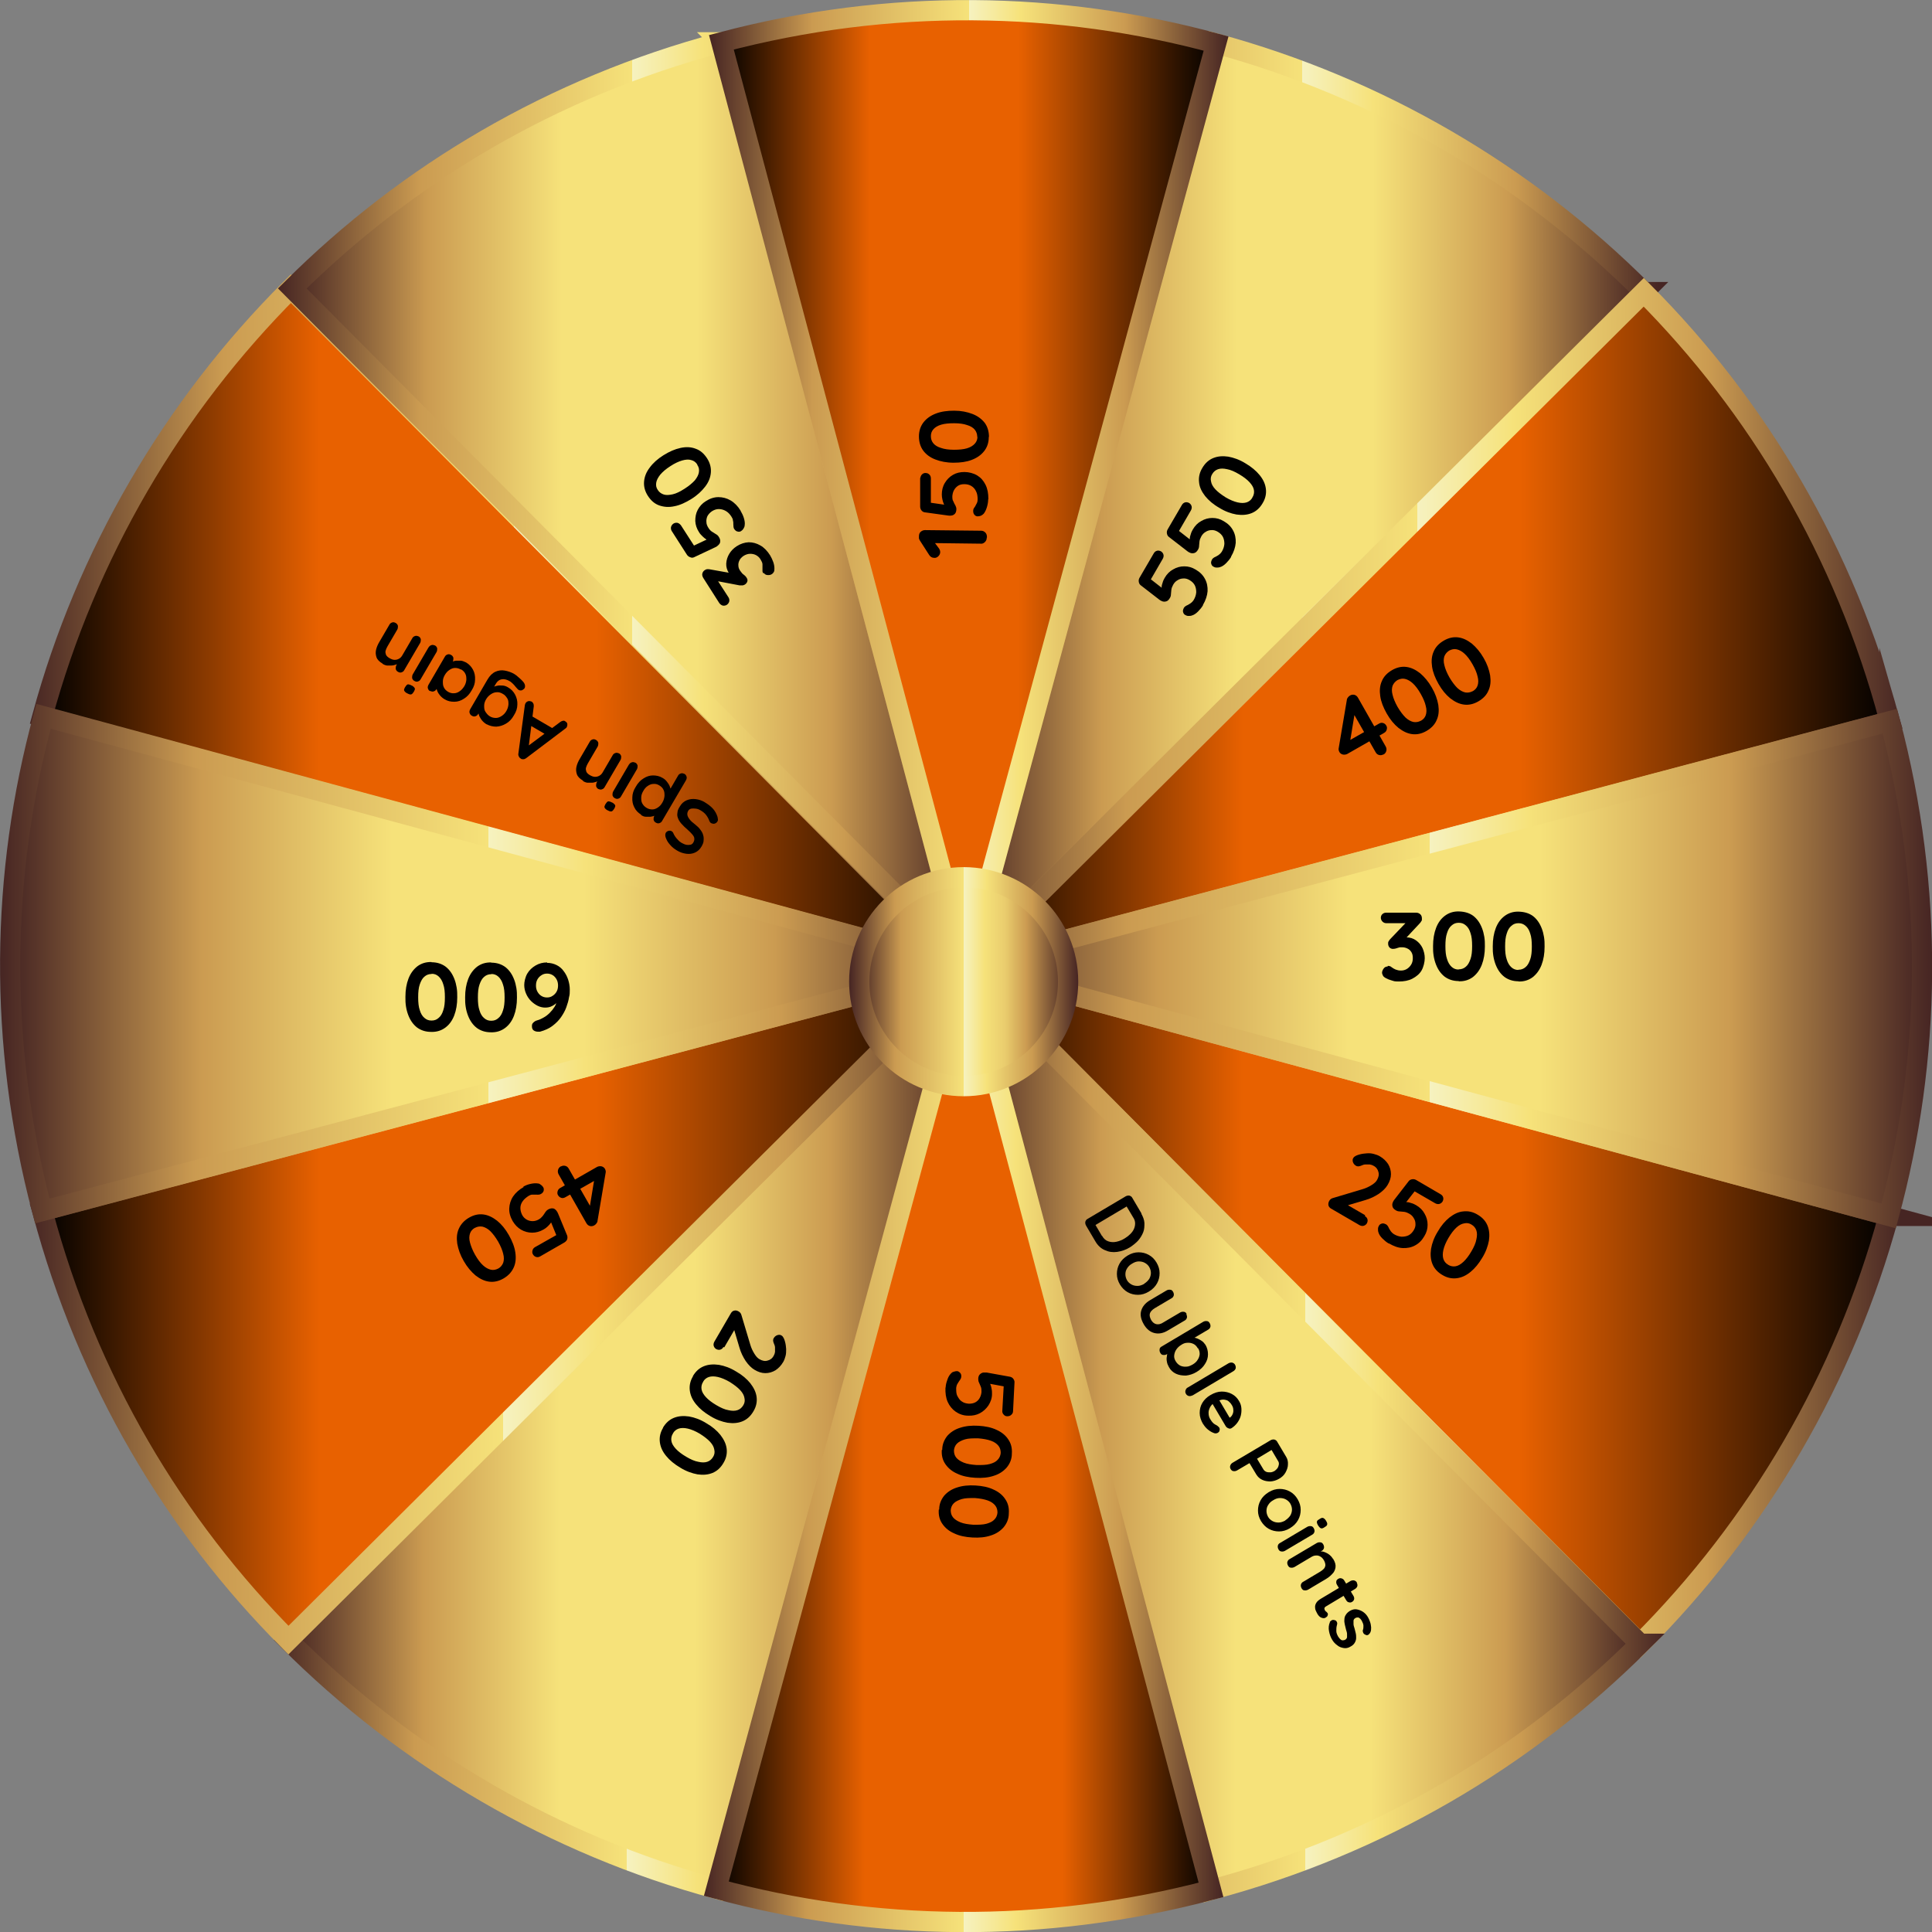 <?xml version="1.0" encoding="UTF-8"?>
<svg id="Layer_1" data-name="Layer 1" xmlns="http://www.w3.org/2000/svg" xmlns:xlink="http://www.w3.org/1999/xlink" version="1.1" viewBox="0 0 954.5 954.5">
  <rect x="0" y="0" width="954.5" height="954.5" fill="#808080" stroke="none"/>
  <defs>
    <style>
      .cls-1 {
        fill: none;
      }

      .cls-1, .cls-2 {
        stroke-width: 0px;
      }

      .cls-3 {
        fill: url(#linear-gradient-15);
        stroke: url(#linear-gradient-16);
      }

      .cls-3, .cls-4, .cls-5, .cls-6, .cls-7, .cls-8, .cls-9, .cls-10, .cls-11, .cls-12, .cls-13, .cls-14, .cls-15 {
        stroke-miterlimit: 10;
        stroke-width: 10px;
      }

      .cls-4 {
        fill: url(#linear-gradient-17);
        stroke: url(#linear-gradient-18);
      }

      .cls-5 {
        fill: url(#linear-gradient-11);
        stroke: url(#linear-gradient-12);
      }

      .cls-6 {
        fill: url(#linear-gradient-13);
        stroke: url(#linear-gradient-14);
      }

      .cls-7 {
        fill: url(#linear-gradient-25);
        stroke: url(#linear-gradient-26);
      }

      .cls-8 {
        fill: url(#linear-gradient-9);
        stroke: url(#linear-gradient-10);
      }

      .cls-2 {
        fill: #000;
      }

      .cls-9 {
        fill: url(#linear-gradient);
        stroke: url(#linear-gradient-2);
      }

      .cls-10 {
        fill: url(#linear-gradient-19);
        stroke: url(#linear-gradient-20);
      }

      .cls-10, .cls-11, .cls-12 {
        fill-rule: evenodd;
      }

      .cls-11 {
        fill: url(#linear-gradient-23);
        stroke: url(#linear-gradient-24);
      }

      .cls-12 {
        fill: url(#linear-gradient-21);
        stroke: url(#linear-gradient-22);
      }

      .cls-13 {
        fill: url(#linear-gradient-7);
        stroke: url(#linear-gradient-8);
      }

      .cls-14 {
        fill: url(#linear-gradient-3);
        stroke: url(#linear-gradient-4);
      }

      .cls-15 {
        fill: url(#linear-gradient-5);
        stroke: url(#linear-gradient-6);
      }

      .cls-16 {
        display: none;
      }
    </style>
    <linearGradient id="linear-gradient" x1="20.9" y1="310" x2="476.7" y2="310" gradientUnits="userSpaceOnUse">
      <stop offset="0" stop-color="#000"/>
      <stop offset=".3" stop-color="#e86100"/>
      <stop offset=".6" stop-color="#e86100"/>
      <stop offset="1" stop-color="#000"/>
    </linearGradient>
    <linearGradient id="linear-gradient-2" x1="14.7" y1="311.3" x2="493.4" y2="311.3" gradientUnits="userSpaceOnUse">
      <stop offset="0" stop-color="#462523"/>
      <stop offset="0" stop-color="#fff"/>
      <stop offset="0" stop-color="#462523"/>
      <stop offset=".2" stop-color="#cb9b51"/>
      <stop offset=".5" stop-color="#f6e27a"/>
      <stop offset=".5" stop-color="#f6f2c0"/>
      <stop offset=".6" stop-color="#f6e27a"/>
      <stop offset=".8" stop-color="#cb9b51"/>
      <stop offset="1" stop-color="#462523"/>
    </linearGradient>
    <linearGradient id="linear-gradient-3" x1="144.4" y1="249.1" x2="477.4" y2="249.1" gradientUnits="userSpaceOnUse">
      <stop offset="0" stop-color="#462523"/>
      <stop offset="0" stop-color="#fff"/>
      <stop offset="0" stop-color="#462523"/>
      <stop offset=".2" stop-color="#cb9b51"/>
      <stop offset=".4" stop-color="#f6e27a"/>
      <stop offset=".6" stop-color="#f6e27a"/>
      <stop offset=".8" stop-color="#cb9b51"/>
      <stop offset="1" stop-color="#462523"/>
    </linearGradient>
    <linearGradient id="linear-gradient-4" x1="137.3" y1="255" x2="487" y2="255" gradientUnits="userSpaceOnUse">
      <stop offset="0" stop-color="#462523"/>
      <stop offset="0" stop-color="#fff"/>
      <stop offset="0" stop-color="#462523"/>
      <stop offset=".2" stop-color="#cb9b51"/>
      <stop offset=".5" stop-color="#f6e27a"/>
      <stop offset=".5" stop-color="#f6f2c0"/>
      <stop offset=".6" stop-color="#f6e27a"/>
      <stop offset=".8" stop-color="#cb9b51"/>
      <stop offset="1" stop-color="#462523"/>
    </linearGradient>
    <linearGradient id="linear-gradient-5" x1="477.3" y1="249.4" x2="812.1" y2="249.4" gradientUnits="userSpaceOnUse">
      <stop offset="0" stop-color="#462523"/>
      <stop offset="0" stop-color="#fff"/>
      <stop offset="0" stop-color="#462523"/>
      <stop offset=".2" stop-color="#cb9b51"/>
      <stop offset=".4" stop-color="#f6e27a"/>
      <stop offset=".6" stop-color="#f6e27a"/>
      <stop offset=".8" stop-color="#cb9b51"/>
      <stop offset="1" stop-color="#462523"/>
    </linearGradient>
    <linearGradient id="linear-gradient-6" x1="467.6" y1="254.7" x2="819.1" y2="254.7" gradientUnits="userSpaceOnUse">
      <stop offset="0" stop-color="#462523"/>
      <stop offset="0" stop-color="#fff"/>
      <stop offset="0" stop-color="#462523"/>
      <stop offset=".2" stop-color="#cb9b51"/>
      <stop offset=".5" stop-color="#f6e27a"/>
      <stop offset=".5" stop-color="#f6f2c0"/>
      <stop offset=".6" stop-color="#f6e27a"/>
      <stop offset=".8" stop-color="#cb9b51"/>
      <stop offset="1" stop-color="#462523"/>
    </linearGradient>
    <linearGradient id="linear-gradient-7" x1="477.3" y1="310.9" x2="933.7" y2="310.9" gradientUnits="userSpaceOnUse">
      <stop offset="0" stop-color="#000"/>
      <stop offset=".3" stop-color="#e86100"/>
      <stop offset=".6" stop-color="#e86100"/>
      <stop offset="1" stop-color="#000"/>
    </linearGradient>
    <linearGradient id="linear-gradient-8" x1="460.5" y1="312.1" x2="939.9" y2="312.1" gradientUnits="userSpaceOnUse">
      <stop offset="0" stop-color="#462523"/>
      <stop offset="0" stop-color="#fff"/>
      <stop offset="0" stop-color="#462523"/>
      <stop offset=".2" stop-color="#cb9b51"/>
      <stop offset=".5" stop-color="#f6e27a"/>
      <stop offset=".5" stop-color="#f6f2c0"/>
      <stop offset=".6" stop-color="#f6e27a"/>
      <stop offset=".8" stop-color="#cb9b51"/>
      <stop offset="1" stop-color="#462523"/>
    </linearGradient>
    <linearGradient id="linear-gradient-9" x1="477.3" y1="644.7" x2="933.1" y2="644.7" gradientUnits="userSpaceOnUse">
      <stop offset="0" stop-color="#000"/>
      <stop offset=".3" stop-color="#e86100"/>
      <stop offset=".6" stop-color="#e86100"/>
      <stop offset="1" stop-color="#000"/>
    </linearGradient>
    <linearGradient id="linear-gradient-10" x1="460.6" y1="643.4" x2="939.2" y2="643.4" gradientUnits="userSpaceOnUse">
      <stop offset="0" stop-color="#462523"/>
      <stop offset="0" stop-color="#fff"/>
      <stop offset="0" stop-color="#462523"/>
      <stop offset=".2" stop-color="#cb9b51"/>
      <stop offset=".5" stop-color="#f6e27a"/>
      <stop offset=".5" stop-color="#f6f2c0"/>
      <stop offset=".6" stop-color="#f6e27a"/>
      <stop offset=".8" stop-color="#cb9b51"/>
      <stop offset="1" stop-color="#462523"/>
    </linearGradient>
    <linearGradient id="linear-gradient-11" x1="477.2" y1="705.5" x2="810.3" y2="705.5" gradientUnits="userSpaceOnUse">
      <stop offset="0" stop-color="#462523"/>
      <stop offset="0" stop-color="#fff"/>
      <stop offset="0" stop-color="#462523"/>
      <stop offset=".2" stop-color="#cb9b51"/>
      <stop offset=".4" stop-color="#f6e27a"/>
      <stop offset=".6" stop-color="#f6e27a"/>
      <stop offset=".8" stop-color="#cb9b51"/>
      <stop offset="1" stop-color="#462523"/>
    </linearGradient>
    <linearGradient id="linear-gradient-12" x1="467.6" y1="700.2" x2="822.4" y2="700.2" gradientUnits="userSpaceOnUse">
      <stop offset="0" stop-color="#462523"/>
      <stop offset="0" stop-color="#fff"/>
      <stop offset="0" stop-color="#462523"/>
      <stop offset=".2" stop-color="#cb9b51"/>
      <stop offset=".5" stop-color="#f6e27a"/>
      <stop offset=".5" stop-color="#f6f2c0"/>
      <stop offset=".6" stop-color="#f6e27a"/>
      <stop offset=".8" stop-color="#cb9b51"/>
      <stop offset="1" stop-color="#462523"/>
    </linearGradient>
    <linearGradient id="linear-gradient-13" x1="142.4" y1="705.2" x2="477.3" y2="705.2" gradientUnits="userSpaceOnUse">
      <stop offset="0" stop-color="#462523"/>
      <stop offset="0" stop-color="#fff"/>
      <stop offset="0" stop-color="#462523"/>
      <stop offset=".2" stop-color="#cb9b51"/>
      <stop offset=".4" stop-color="#f6e27a"/>
      <stop offset=".6" stop-color="#f6e27a"/>
      <stop offset=".8" stop-color="#cb9b51"/>
      <stop offset="1" stop-color="#462523"/>
    </linearGradient>
    <linearGradient id="linear-gradient-14" x1="135.3" y1="705.7" x2="483.8" y2="705.7" gradientUnits="userSpaceOnUse">
      <stop offset="0" stop-color="#462523"/>
      <stop offset="0" stop-color="#fff"/>
      <stop offset="0" stop-color="#462523"/>
      <stop offset=".2" stop-color="#cb9b51"/>
      <stop offset=".5" stop-color="#f6e27a"/>
      <stop offset=".5" stop-color="#f6f2c0"/>
      <stop offset=".6" stop-color="#f6e27a"/>
      <stop offset=".8" stop-color="#cb9b51"/>
      <stop offset="1" stop-color="#462523"/>
    </linearGradient>
    <linearGradient id="linear-gradient-15" x1="20.9" y1="643.7" x2="477.3" y2="643.7" gradientUnits="userSpaceOnUse">
      <stop offset="0" stop-color="#000"/>
      <stop offset=".3" stop-color="#e86100"/>
      <stop offset=".6" stop-color="#e86100"/>
      <stop offset="1" stop-color="#000"/>
    </linearGradient>
    <linearGradient id="linear-gradient-16" x1="14.7" y1="644" x2="482.3" y2="644" gradientUnits="userSpaceOnUse">
      <stop offset="0" stop-color="#462523"/>
      <stop offset="0" stop-color="#fff"/>
      <stop offset="0" stop-color="#462523"/>
      <stop offset=".2" stop-color="#cb9b51"/>
      <stop offset=".5" stop-color="#f6e27a"/>
      <stop offset=".5" stop-color="#f6f2c0"/>
      <stop offset=".6" stop-color="#f6e27a"/>
      <stop offset=".8" stop-color="#cb9b51"/>
      <stop offset="1" stop-color="#462523"/>
    </linearGradient>
    <linearGradient id="linear-gradient-17" x1="5" y1="476.1" x2="477.3" y2="476.1" gradientUnits="userSpaceOnUse">
      <stop offset="0" stop-color="#462523"/>
      <stop offset="0" stop-color="#fff"/>
      <stop offset="0" stop-color="#462523"/>
      <stop offset=".2" stop-color="#cb9b51"/>
      <stop offset=".4" stop-color="#f6e27a"/>
      <stop offset=".6" stop-color="#f6e27a"/>
      <stop offset=".8" stop-color="#cb9b51"/>
      <stop offset="1" stop-color="#462523"/>
    </linearGradient>
    <linearGradient id="linear-gradient-18" x1="0" y1="476.1" x2="482.3" y2="476.1" gradientUnits="userSpaceOnUse">
      <stop offset="0" stop-color="#462523"/>
      <stop offset="0" stop-color="#fff"/>
      <stop offset="0" stop-color="#462523"/>
      <stop offset=".2" stop-color="#cb9b51"/>
      <stop offset=".5" stop-color="#f6e27a"/>
      <stop offset=".5" stop-color="#f6f2c0"/>
      <stop offset=".6" stop-color="#f6e27a"/>
      <stop offset=".8" stop-color="#cb9b51"/>
      <stop offset="1" stop-color="#462523"/>
    </linearGradient>
    <linearGradient id="linear-gradient-19" x1="356.4" y1="241.1" x2="600.8" y2="241.1" gradientUnits="userSpaceOnUse">
      <stop offset="0" stop-color="#000"/>
      <stop offset=".3" stop-color="#e86100"/>
      <stop offset=".6" stop-color="#e86100"/>
      <stop offset="1" stop-color="#000"/>
    </linearGradient>
    <linearGradient id="linear-gradient-20" x1="350.3" y1="248.3" x2="606.9" y2="248.3" gradientUnits="userSpaceOnUse">
      <stop offset="0" stop-color="#462523"/>
      <stop offset="0" stop-color="#fff"/>
      <stop offset="0" stop-color="#462523"/>
      <stop offset=".2" stop-color="#cb9b51"/>
      <stop offset=".5" stop-color="#f6e27a"/>
      <stop offset=".5" stop-color="#f6f2c0"/>
      <stop offset=".6" stop-color="#f6e27a"/>
      <stop offset=".8" stop-color="#cb9b51"/>
      <stop offset="1" stop-color="#462523"/>
    </linearGradient>
    <linearGradient id="linear-gradient-21" x1="353.9" y1="713.4" x2="598.3" y2="713.4" gradientUnits="userSpaceOnUse">
      <stop offset="0" stop-color="#000"/>
      <stop offset=".3" stop-color="#e86100"/>
      <stop offset=".7" stop-color="#e86100"/>
      <stop offset="1" stop-color="#000"/>
    </linearGradient>
    <linearGradient id="linear-gradient-22" x1="347.7" y1="713.4" x2="604.4" y2="713.4" gradientUnits="userSpaceOnUse">
      <stop offset="0" stop-color="#462523"/>
      <stop offset="0" stop-color="#fff"/>
      <stop offset="0" stop-color="#462523"/>
      <stop offset=".2" stop-color="#cb9b51"/>
      <stop offset=".5" stop-color="#f6e27a"/>
      <stop offset=".5" stop-color="#f6f2c0"/>
      <stop offset=".6" stop-color="#f6e27a"/>
      <stop offset=".8" stop-color="#cb9b51"/>
      <stop offset="1" stop-color="#462523"/>
    </linearGradient>
    <linearGradient id="linear-gradient-23" x1="477.3" y1="478.5" x2="949.5" y2="478.5" gradientUnits="userSpaceOnUse">
      <stop offset="0" stop-color="#462523"/>
      <stop offset="0" stop-color="#fff"/>
      <stop offset="0" stop-color="#462523"/>
      <stop offset=".2" stop-color="#cb9b51"/>
      <stop offset=".4" stop-color="#f6e27a"/>
      <stop offset=".6" stop-color="#f6e27a"/>
      <stop offset=".8" stop-color="#cb9b51"/>
      <stop offset="1" stop-color="#462523"/>
    </linearGradient>
    <linearGradient id="linear-gradient-24" x1="458" y1="478.5" x2="954.5" y2="478.5" gradientUnits="userSpaceOnUse">
      <stop offset="0" stop-color="#462523"/>
      <stop offset="0" stop-color="#fff"/>
      <stop offset="0" stop-color="#462523"/>
      <stop offset=".2" stop-color="#cb9b51"/>
      <stop offset=".5" stop-color="#f6e27a"/>
      <stop offset=".5" stop-color="#f6f2c0"/>
      <stop offset=".6" stop-color="#f6e27a"/>
      <stop offset=".8" stop-color="#cb9b51"/>
      <stop offset="1" stop-color="#462523"/>
    </linearGradient>
    <linearGradient id="linear-gradient-25" x1="424.5" y1="485" x2="527.7" y2="485" gradientUnits="userSpaceOnUse">
      <stop offset="0" stop-color="#462523"/>
      <stop offset="0" stop-color="#fff"/>
      <stop offset="0" stop-color="#462523"/>
      <stop offset=".2" stop-color="#cb9b51"/>
      <stop offset=".5" stop-color="#f6e27a"/>
      <stop offset=".5" stop-color="#f6f2c0"/>
      <stop offset=".6" stop-color="#f6e27a"/>
      <stop offset=".7" stop-color="#e9cc6d"/>
      <stop offset=".8" stop-color="#cb9b51"/>
      <stop offset="1" stop-color="#462523"/>
    </linearGradient>
    <linearGradient id="linear-gradient-26" x1="419.5" y1="485" x2="532.7" y2="485" gradientUnits="userSpaceOnUse">
      <stop offset="0" stop-color="#462523"/>
      <stop offset="0" stop-color="#fff"/>
      <stop offset="0" stop-color="#462523"/>
      <stop offset=".2" stop-color="#cb9b51"/>
      <stop offset=".5" stop-color="#f6e27a"/>
      <stop offset=".5" stop-color="#f6f2c0"/>
      <stop offset=".6" stop-color="#f6e27a"/>
      <stop offset=".8" stop-color="#cb9b51"/>
      <stop offset="1" stop-color="#462523"/>
    </linearGradient>
  </defs>
  <path class="cls-9" d="M476.7,477.4h0L20.9,354c21.7-79.9,64.2-152.9,122.8-211.4l333,334.8Z"/>
  <path class="cls-14" d="M356.4,20.9l121,456.4L144.4,142.5c56.7-56.5,128.5-99.3,211.4-121.4l.7-.2h-.1Z"/>
  <path class="cls-15" d="M812.1,144.3l-334.8,333L600.7,21.5c79.9,21.7,152.9,64.1,211.4,122.8h0Z"/>
  <path class="cls-13" d="M933.5,355.7l.2.7-456.4,121h0l334.8-333c56.5,56.7,99.3,128.5,121.4,211.4h0Z"/>
  <path class="cls-8" d="M933.1,600.7c-21.7,79.9-64.2,152.9-122.8,211.4l-333-334.8,455.8,123.4h0Z"/>
  <path class="cls-5" d="M810.3,812.1c-56.7,56.5-128.5,99.3-211.4,121.4l-.7.2-121-456.4,333,334.8h0Z"/>
  <path class="cls-6" d="M477.3,477.3h0l-123.5,455.8c-79.9-21.7-152.9-64.2-211.4-122.8l334.8-333h.1Z"/>
  <path class="cls-3" d="M477.3,477.3l-334.8,333c-56.5-56.7-99.3-128.5-121.4-211.4l-.2-.7,456.4-121h0Z"/>
  <path class="cls-4" d="M477.3,477.3L20.9,598.3c-22-83.1-20.5-167,.6-244.4l455.8,123.5h0Z"/>
  <path class="cls-10" d="M600.8,21.5l-123.4,455.8L356.4,20.9c83.1-22,167-20.5,244.4.6Z"/>
  <path class="cls-12" d="M477.3,477.3l121,456.4c-83.1,22-167,20.5-244.4-.6l123.5-455.8h0Z"/>
  <path class="cls-11" d="M933.7,356.3c22,83.1,20.5,167-.6,244.4l-455.8-123.4h0l456.4-121h0Z"/>
  <line class="cls-1" x1="477.3" y1="477.3" x2="477.3" y2="477.3"/>
  <g class="cls-16">
    <path class="cls-2" d="M669.7,384.5l12.2-4.9-9.9-24.5-10.4,4.2-2.5-6.1c5.6-3.3,9.1-6,12.3-9.4l9.5-3.8,13.9,34.5,10.4-4.2,3.2,7.9-35.5,14.4-3.2-7.9v-.2Z"/>
    <path class="cls-2" d="M707.7,353.4c-5.8-14.4-.9-25,11.1-29.9,12-4.8,22.9-.6,28.8,13.7,5.8,14.4,1,25.4-11,30.2-12,4.8-23.1.3-28.9-14.1h0ZM735.3,342.2c-4.7-11.6-9.1-12.9-13.5-11.1-4.3,1.8-6.7,5.8-2,17.3,4.7,11.6,9.3,13.2,13.6,11.5,4.3-1.8,6.5-6.2,1.8-17.7h0Z"/>
    <path class="cls-2" d="M754,334.7c-5.8-14.4-.9-25,11.1-29.9,12-4.8,22.9-.6,28.8,13.7,5.8,14.4,1,25.4-11,30.2-12,4.8-23.1.3-28.9-14.1h0ZM781.7,323.5c-4.7-11.6-9.1-12.9-13.5-11.1-4.3,1.8-6.7,5.8-2,17.3s9.3,13.2,13.6,11.5c4.3-1.8,6.5-6.2,1.8-17.7h0Z"/>
  </g>
  <g class="cls-16">
    <path class="cls-2" d="M334.9,684.9c1.1,18.8,2,32.1,7.5,35.6,3.7,2.4,7.5.9,10.3-3.5,2.3-3.6,2.2-7.7,1.8-11.5l8.9-3.3c.9,7.6,0,13.6-4.6,20.9-6.3,10-15.5,13.8-23,9.1-6.5-4.1-8.4-16.5-9.7-28.9-1.4,2.8-3.4,6.4-4.9,8.8l-6.5,10.2-7.5-4.8,22.6-35.7,5.1,3.2h0Z"/>
    <path class="cls-2" d="M308.6,725.7l2.3,8.9c-4.1,1.7-8.1,4.2-10.8,8.5-3.3,5.2-3.3,9.9.7,12.4,3.9,2.4,8,.5,11-4.2,1.9-2.9,2.3-4.8,2.8-8.8l5.9-3.6,18.6,13.7-18.2,28.8-7.5-4.8,11.8-18.7-6.7-5.4c-.6,2.3-1.4,4.1-2.7,6.2-5.5,8.8-14,13.8-22.2,8.6-8.6-5.4-8-17.3-1.7-27.2,5.2-8.3,11.2-12.4,16.8-14.5h0Z"/>
    <path class="cls-2" d="M296,778.5c13.2,8.3,15.3,19.8,8.4,30.7-6.9,10.9-18.3,13.9-31.4,5.6-13.2-8.3-15.7-20-8.8-31,6.9-10.9,18.6-13.7,31.7-5.4h0ZM280,803.7c10.6,6.7,14.9,5.1,17.4,1.1s2-8.6-8.5-15.2c-10.6-6.7-15.3-5.3-17.8-1.4-2.5,4-1.7,8.8,8.9,15.5h0Z"/>
  </g>
  <circle class="cls-7" cx="476.1" cy="485" r="51.6"/>
  <g>
    <path class="cls-2" d="M487.5,265.6c0,.9-.3,1.6-.9,2.2-.6.6-1.3.9-2.1.8l-24.2-.3,1.1-.7,2.6,3.5c.3.5.5,1,.5,1.7s-.3,1.4-.9,2c-.6.6-1.3.9-2.1.8-1,0-1.9-.5-2.5-1.5l-4.5-7c-.2-.3-.4-.7-.5-1.1,0-.4,0-.8,0-1.1,0-.9.3-1.7.9-2.2.6-.5,1.3-.8,2.1-.8l27.7.3c.8,0,1.5.3,2.1.9s.8,1.4.8,2.3v.2Z"/>
    <path class="cls-2" d="M488.2,246.7c0,1.2-.2,2.4-.6,3.8-.4,1.3-.9,2.4-1.6,3.3-.4.4-.8.7-1.4,1-.6.2-1.1.3-1.6.3s-1.1-.2-1.5-.7c-.5-.5-.7-1.1-.7-2s.3-1.3.9-2.1c.3-.5.6-1.1.9-1.7s.4-1.2.4-1.9c0-1.5-.2-2.9-.8-4-.5-1.1-1.3-2-2.3-2.6s-2.1-.9-3.5-.9-2.3.3-3.1.8c-.9.6-1.5,1.3-2,2.2-.5.9-.7,1.9-.8,2.9,0,1,0,1.9.5,2.6.3.7.6,1.4,1,2,.3.6.5,1.2.5,1.8,0,1.1-.3,1.8-.7,2.3-.5.5-1,.8-1.7.9-.6.1-1.2.1-1.7,0l-11.6-1.6c-.7-.1-1.2-.5-1.6-1-.4-.5-.6-1.2-.6-1.9v-13.9c.2-.8.4-1.4.9-1.9s1.2-.8,1.9-.7c.7,0,1.3.3,1.8.8s.7,1.2.7,1.9v12.4c0,0-.6-.5-.6-.5l9.7,1.4-1.8.6c-.3-.2-.6-.6-.9-1.3-.3-.6-.5-1.4-.7-2.2-.2-.8-.3-1.7-.3-2.5,0-2.1.5-4.1,1.5-5.7,1-1.7,2.3-3,4-4s3.6-1.4,5.7-1.4,4.5.6,6.3,1.7,3.1,2.6,4.1,4.6,1.4,4.3,1.4,7v.2Z"/>
    <path class="cls-2" d="M488.5,215.9c0,2.8-.8,5.1-2.3,7s-3.5,3.3-6.1,4.3c-2.6,1-5.6,1.4-9,1.4s-6.4-.6-9-1.6-4.6-2.5-6-4.4-2.1-4.3-2.1-7,.8-5.1,2.3-7,3.5-3.3,6.1-4.3,5.6-1.4,9-1.4,6.4.6,9,1.6,4.6,2.5,6.1,4.4c1.4,1.9,2.1,4.3,2.1,7h0ZM482.8,215.8c0-1.3-.4-2.5-1.2-3.5s-2.1-1.8-3.8-2.3c-1.7-.6-3.8-.9-6.4-.9s-4.7.2-6.4.7-3,1.3-3.8,2.2c-.9,1-1.3,2.1-1.3,3.5s.4,2.5,1.2,3.5,2.1,1.8,3.8,2.3c1.7.6,3.8.9,6.4.9s4.7-.2,6.4-.7,3-1.3,3.9-2.3,1.3-2.1,1.3-3.4h-.1Z"/>
  </g>
  <g>
    <path class="cls-2" d="M377.1,283.2c-.2-.2-.3-.5-.4-.9,0-.3,0-.8,0-1.3s0-1.4,0-2.2c0-.8-.5-1.6-1-2.5-.5-.8-1.2-1.5-2.1-2-.9-.5-1.9-.7-3-.7s-2.2.4-3.2,1c-1,.7-1.7,1.4-2.1,2.3-.4.8-.6,1.7-.5,2.6,0,.9.4,1.8.9,2.5.4.6.8,1,1.1,1.4.4.3.7.6,1.1.9.4.3.7.7,1,1.2.4.6.5,1.2.3,1.8-.2.6-.6,1.1-1.2,1.5-.4.2-.8.4-1.2.4h-1.4l-12.1-2.3.2-1.7,6.4,9.9c.4.6.5,1.3.4,2-.2.7-.6,1.3-1.2,1.7-.6.4-1.3.5-2,.4-.7-.2-1.2-.6-1.7-1.2l-7.9-12.4c-.5-.8-.7-1.6-.5-2.3.2-.7.6-1.3,1.3-1.7.3-.2.8-.4,1.2-.4s.9,0,1.3.1l12.3,2.2-.7,2c-.3-.2-.7-.5-1.2-1-.4-.5-.8-.9-1-1.2-1-1.6-1.5-3.2-1.4-4.9s.6-3.3,1.5-4.8,2.1-2.7,3.6-3.7c2-1.3,4-1.9,6-2,2,0,3.9.5,5.8,1.6s3.4,2.7,4.8,4.9c.6,1,1.1,2.1,1.5,3.2s.6,2.2.6,3.1,0,1.4-.3,1.9-.6.8-.9,1c-.6.4-1.3.6-2.2.5-.8,0-1.5-.5-1.9-1.1v.2Z"/>
    <path class="cls-2" d="M365.9,252.4c.6,1,1.2,2.2,1.6,3.5.4,1.3.6,2.5.4,3.7,0,.5-.3,1.1-.6,1.6s-.7.9-1.2,1.2c-.5.3-1,.4-1.7.2-.7-.1-1.2-.6-1.7-1.3-.3-.5-.4-1.3-.4-2.3s0-1.2-.2-1.9c0-.6-.3-1.2-.7-1.8-.8-1.3-1.8-2.3-2.9-2.9-1.1-.6-2.2-.9-3.4-.9s-2.3.4-3.4,1.1c-1,.7-1.7,1.5-2.2,2.4-.4.9-.6,1.9-.5,2.9,0,1,.4,2,1,2.9.5.8,1.1,1.5,1.8,1.9s1.3.8,1.9,1.2c.6.3,1.1.8,1.4,1.3.6.9.8,1.7.7,2.4,0,.7-.4,1.2-.9,1.7s-.9.8-1.4,1l-10.6,5c-.6.3-1.3.3-1.9,0-.6-.2-1.2-.6-1.6-1.2l-7.5-11.7c-.4-.6-.5-1.3-.4-2,.2-.7.6-1.3,1.2-1.7.6-.4,1.3-.5,2-.4.7.2,1.2.6,1.7,1.2l6.7,10.4-.6-.2,8.9-4.2-1.2,1.5c-.4,0-.9-.2-1.4-.6-.6-.4-1.2-.9-1.8-1.5s-1.2-1.2-1.6-1.9c-1.2-1.8-1.8-3.7-1.9-5.6,0-2,.3-3.8,1.2-5.5s2.2-3.2,4-4.3c2-1.3,4.1-2,6.2-2s4.1.5,6,1.6,3.6,2.8,5,5.1h0Z"/>
    <path class="cls-2" d="M349.3,226.4c1.5,2.3,2.1,4.7,1.9,7.1-.2,2.4-1.1,4.7-2.8,6.9-1.7,2.2-3.9,4.3-6.8,6.1-2.9,1.8-5.7,3.1-8.4,3.6-2.7.6-5.2.4-7.5-.4s-4.1-2.4-5.6-4.7c-1.5-2.3-2.1-4.7-1.9-7.1.2-2.4,1.1-4.7,2.8-6.9,1.6-2.2,3.9-4.3,6.8-6.1,2.9-1.8,5.6-3,8.4-3.6,2.7-.6,5.2-.5,7.5.4,2.3.8,4.1,2.4,5.6,4.7ZM344.5,229.5c-.7-1.1-1.7-1.9-3-2.2-1.2-.4-2.7-.3-4.5.2-1.7.5-3.7,1.4-5.8,2.8-2.2,1.4-3.8,2.8-5,4.2-1.1,1.4-1.8,2.7-2,4s0,2.5.8,3.6c.7,1.1,1.7,1.8,2.9,2.2s2.7.3,4.5-.1,3.7-1.4,5.9-2.8,3.8-2.8,5-4.1c1.1-1.4,1.8-2.7,2-4s0-2.5-.8-3.6v-.2Z"/>
  </g>
  <g>
    <path class="cls-2" d="M348.4,396.5c1.5.9,2.8,1.9,3.8,3s1.8,2.5,2.3,4.1c0,.4.2.8.2,1.2s0,.7-.3,1.1c-.3.5-.7.8-1.3,1s-1.2,0-1.7-.2c-.4-.2-.7-.6-.9-1-.4-1.2-1-2.2-1.6-3s-1.5-1.6-2.7-2.3c-.8-.5-1.6-.8-2.5-.9-.8-.1-1.6-.1-2.2,0-.7.2-1.2.5-1.5,1.1-.4.7-.5,1.3-.4,2s.5,1.4,1.1,2.2c.6.8,1.5,1.6,2.7,2.5,1.1.9,2,1.7,2.6,2.6.7.9,1.2,1.8,1.4,2.7.3.9.3,1.8.2,2.8,0,.9-.5,1.9-1,2.8-.8,1.4-1.9,2.4-3.2,3s-2.8.8-4.3.6c-1.6-.2-3.1-.7-4.6-1.6-1.4-.8-2.6-1.8-3.6-3-1-1.1-1.6-2.3-2-3.4-.3-.9-.3-1.6,0-2.3.3-.5.7-.8,1.3-1s1.2-.1,1.7.2c.3.2.6.5.7.8.2.5.5,1.1.9,1.7s.9,1.2,1.5,1.8c.5.6,1.1,1,1.7,1.4.9.5,1.8.9,2.6,1s1.5,0,2-.1c.6-.2,1-.6,1.3-1.2.4-.7.5-1.3.4-2,0-.6-.5-1.3-1.1-2s-1.3-1.4-2.2-2.2c-1.2-1-2.2-2-3-2.9s-1.4-1.8-1.7-2.7c-.4-.9-.5-1.8-.3-2.8,0-1,.5-2,1.2-3.1.8-1.4,1.9-2.4,3.3-3,1.4-.6,2.9-.8,4.5-.6,1.6.2,3.1.7,4.6,1.6h0Z"/>
    <path class="cls-2" d="M316.8,402.5c-1.5-.9-2.7-2.1-3.4-3.6-.8-1.5-1.1-3.1-1-4.9,0-1.8.6-3.6,1.7-5.3,1-1.8,2.3-3.2,3.8-4.1,1.5-1,3.1-1.5,4.7-1.5s3.2.3,4.7,1.2c.9.5,1.6,1.1,2.2,1.9s1.1,1.5,1.4,2.3c.3.8.5,1.5.6,2.1,0,.6,0,1.1-.2,1.4l-1.3-.2,5-8.6c.3-.6.8-.9,1.4-1.1.6-.2,1.2,0,1.7.2.6.3.9.8,1.1,1.4.2.6,0,1.2-.3,1.8l-11.8,20.1c-.3.6-.8.9-1.4,1.1-.6.2-1.2,0-1.7-.3-.6-.3-.9-.8-1.1-1.4,0-.6,0-1.2.3-1.8l.9-1.6.4.6c-.2.3-.5.5-1.1.8-.5.2-1.2.4-2,.5h-2.4c-.8,0-1.6-.4-2.4-.9h.2ZM319.4,399.1c1,.6,1.9.8,2.9.8s1.9-.4,2.8-1c.9-.6,1.6-1.4,2.2-2.5.6-1,.9-2.1,1-3.2,0-1.1,0-2.1-.5-3-.4-.9-1.1-1.6-2.1-2.2s-1.9-.8-2.9-.7c-1,0-1.9.4-2.8,1-.9.6-1.6,1.4-2.2,2.5-.6,1-1,2.1-1,3.2s0,2,.5,2.9,1.1,1.6,2.1,2.2h0Z"/>
    <path class="cls-2" d="M302.5,396.5c.7.4,1.2.9,1.4,1.3s0,.9-.3,1.5l-.4.6c-.4.6-.8,1-1.3,1s-1.1-.2-1.8-.6c-.8-.4-1.2-.9-1.4-1.3s0-.9.3-1.5l.4-.6c.4-.6.8-1,1.2-1s1.1.2,1.8.6h0ZM310.8,377.7c.3-.6.8-.9,1.4-1.1.6-.2,1.2,0,1.7.2.6.3.9.8,1.1,1.4,0,.6,0,1.2-.3,1.8l-7.9,13.5c-.3.6-.8.9-1.4,1.1-.6.2-1.2,0-1.7-.3-.6-.3-.9-.8-1.1-1.4,0-.6,0-1.2.3-1.8l7.9-13.5h0Z"/>
    <path class="cls-2" d="M288.1,385.7c-1.6-.9-2.7-2-3.1-3.2-.4-1.2-.5-2.4-.2-3.7.3-1.3.9-2.7,1.7-4l4.9-8.4c.3-.6.8-.9,1.4-1.1.6-.2,1.2,0,1.7.3.6.3.9.8,1.1,1.4,0,.6,0,1.2-.3,1.8l-4.9,8.4c-.4.7-.7,1.4-.9,2.1s0,1.3.2,2c.3.6.9,1.2,1.8,1.7.9.5,1.7.8,2.5.8s1.5-.2,2.2-.6,1.2-1,1.6-1.7l4.9-8.4c.3-.6.8-.9,1.4-1.1.6-.2,1.2,0,1.7.2.6.3.9.8,1.1,1.4,0,.6,0,1.2-.3,1.8l-7.9,13.5c-.3.6-.8.9-1.4,1.1-.6.2-1.2,0-1.7-.2s-.9-.8-1.1-1.4c0-.6,0-1.2.3-1.8l.8-1.4.4.4c-.4.3-.9.5-1.6.7-.6.2-1.3.4-2,.4h-2.2c-.8-.1-1.5-.4-2.3-.9h.2Z"/>
    <path class="cls-2" d="M260,369.2l16.8-12.5c.4-.3.8-.5,1.3-.6s.9,0,1.2.3c.6.3.9.8,1,1.3,0,.5,0,1-.3,1.5,0,.2-.3.4-.5.6l-19.6,14.8c-.4.3-.9.5-1.4.5s-.9,0-1.3-.4c-.4-.2-.7-.6-.9-1s-.3-.9-.2-1.4l3.2-23.9c0-.3.2-.6.3-.9.3-.6.8-.9,1.4-1.1.6-.1,1.1,0,1.6.2.4.2.7.6.9,1s.2.9.2,1.4l-2.6,20.6-1.1-.4h0ZM273.5,360.1l-4,2.7-8.9-5.2,1.6-4.1,11.3,6.6h0Z"/>
    <path class="cls-2" d="M240.5,357.9c-.9-.5-1.7-1.2-2.3-1.9-.6-.7-1-1.5-1.4-2.2-.3-.8-.5-1.5-.5-2.1s0-1.1.2-1.4h1.1l-1.4,2.5c-.3.6-.8.9-1.4,1.1-.6.2-1.2,0-1.7-.3-.6-.3-.9-.8-1.1-1.4-.2-.6,0-1.2.3-1.8l8.5-14.6c1.1-1.9,2.4-3.2,3.9-3.9s3.1-.9,4.7-.6c1.6.3,3.2.8,4.7,1.7.4.3,1,.6,1.6,1.2.6.5,1.2,1,1.8,1.6.5.5.9.9,1.2,1.3.5.7.7,1.3.7,1.9s-.2,1.1-.6,1.4c-.6.5-1.1.8-1.7.7-.6,0-1-.3-1.4-.7s-.5-.5-.9-1-.8-1-1.3-1.5-1-.9-1.4-1.2c-1.6-1-3-1.3-4.2-1.1-1.2.2-2.1.9-2.8,2l-1.7,2.9-.2-.5c.2-.3.5-.5,1-.8.5-.2,1.2-.4,1.9-.5s1.5,0,2.4,0c.9.1,1.7.4,2.5.9,1.6.9,2.7,2.1,3.5,3.6s1.2,3.2,1.1,4.9c0,1.8-.6,3.6-1.7,5.3-1,1.8-2.3,3.2-3.9,4.1-1.5.9-3.1,1.4-4.8,1.5-1.7,0-3.3-.4-4.8-1.2h.1ZM242,353.9c1,.6,2,.8,3,.8s2-.4,2.9-1,1.7-1.4,2.3-2.5c.6-1,.9-2.1,1-3.2,0-1.1,0-2.1-.6-3s-1.2-1.7-2.2-2.2c-1-.6-2-.9-3-.8-1,0-2,.4-2.9,1s-1.7,1.4-2.3,2.4-1,2.1-1,3.2,0,2.1.6,3,1.2,1.7,2.2,2.3h0Z"/>
    <path class="cls-2" d="M212.5,341.5c-.6-.3-.9-.8-1.1-1.4-.2-.6,0-1.2.3-1.8l8.1-13.9c.3-.6.8-.9,1.4-1.1.6-.2,1.2,0,1.7.3.6.3.9.8,1.1,1.4,0,.6,0,1.2-.3,1.8l-.9,1.6-.5-.7c.2-.3.5-.5,1.1-.8.5-.2,1.2-.4,1.9-.5h2.4c.9.1,1.7.5,2.6.9,1.5.9,2.6,2.1,3.4,3.6.8,1.5,1.1,3.1,1,4.9,0,1.8-.6,3.6-1.7,5.3-1,1.8-2.3,3.2-3.8,4.1-1.5,1-3.1,1.5-4.8,1.5s-3.2-.3-4.7-1.2c-.9-.5-1.7-1.2-2.3-1.9-.6-.7-1.1-1.5-1.4-2.3-.3-.8-.5-1.5-.6-2.1,0-.6,0-1.1.2-1.4l1.4.3-1.4,2.4c-.3.6-.8.9-1.4,1.1-.6.2-1.2,0-1.7-.3v.2ZM227.7,330.8c-1-.6-1.9-.8-2.9-.8s-1.9.4-2.8,1c-.9.6-1.6,1.4-2.2,2.4-.6,1-1,2.1-1,3.2s0,2.1.5,3c.4.9,1.1,1.6,2.1,2.2.9.5,1.9.8,2.9.7,1,0,2-.4,2.8-1,.9-.6,1.6-1.4,2.3-2.5.6-1,.9-2.1,1-3.1,0-1.1,0-2.1-.5-3-.4-.9-1.1-1.6-2.1-2.2h0Z"/>
    <path class="cls-2" d="M203.5,338.7c.7.4,1.2.9,1.4,1.3s0,.9-.3,1.5l-.4.6c-.4.6-.8,1-1.3,1s-1.1-.2-1.8-.6c-.8-.4-1.2-.9-1.4-1.3s0-.9.3-1.5l.4-.6c.4-.6.8-1,1.2-1s1.1.2,1.8.6h0ZM211.8,319.8c.3-.6.8-.9,1.4-1.1.6-.2,1.2,0,1.7.2.6.3.9.8,1.1,1.4,0,.6,0,1.2-.3,1.8l-7.9,13.5c-.3.6-.8.9-1.4,1.1-.6.2-1.2,0-1.7-.3-.6-.3-.9-.8-1.1-1.4,0-.6,0-1.2.3-1.8l7.9-13.5h0Z"/>
    <path class="cls-2" d="M189.1,327.9c-1.6-.9-2.7-2-3.1-3.2-.4-1.2-.5-2.4-.2-3.7.3-1.3.9-2.7,1.7-4l4.9-8.4c.3-.6.8-.9,1.4-1.1.6-.2,1.2,0,1.7.3.6.3.9.8,1.1,1.4,0,.6,0,1.2-.3,1.8l-4.9,8.4c-.4.7-.7,1.4-.9,2.1s0,1.3.2,2c.3.6.9,1.2,1.8,1.7.9.5,1.7.8,2.5.8s1.5-.2,2.2-.6,1.2-1,1.6-1.7l4.9-8.4c.3-.6.8-.9,1.4-1.1.6-.2,1.2,0,1.7.2.6.3.9.8,1.1,1.4,0,.6,0,1.2-.3,1.8l-7.9,13.5c-.3.6-.8.9-1.4,1.1-.6.2-1.2,0-1.7-.3-.6-.3-.9-.8-1.1-1.4,0-.6,0-1.2.3-1.8l.8-1.4.4.4c-.4.3-.9.5-1.6.7-.6.2-1.3.4-2,.4h-2.2c-.8-.1-1.5-.4-2.3-.9h.2Z"/>
  </g>
  <g>
    <path class="cls-2" d="M270.3,475.7c1.7,0,3.3.4,4.7,1.1s2.6,1.7,3.5,3c1,1.3,1.7,2.7,2.2,4.2.5,1.6.8,3.2.8,4.9s0,2.4-.4,3.9c-.2,1.5-.7,3.1-1.3,4.8s-1.5,3.3-2.6,4.9c-1.1,1.6-2.5,3-4.2,4.3s-3.7,2.2-6.2,2.9c-.4,0-.8,0-1.1,0-.7,0-1.4-.2-2-.6-.6-.4-.9-1.1-.9-2.1s.2-1.3.7-1.8,1.1-.9,1.9-1.1c1.1-.3,2.2-.8,3.2-1.4,1.1-.6,2.1-1.4,3-2.3.9-.9,1.7-1.9,2.4-3s1.1-2.4,1.4-3.7h1.3c-.5.6-1,1.2-1.7,1.8s-1.5,1.2-2.4,1.6c-.9.5-2.1.7-3.3.7s-2.5-.3-3.7-.9c-1.2-.6-2.3-1.4-3.3-2.4s-1.8-2.2-2.4-3.6c-.6-1.4-.9-2.8-.9-4.3s.5-3.9,1.5-5.6c1-1.7,2.4-3,4.1-4,1.7-1,3.6-1.5,5.6-1.5h.1ZM270.3,481c-1,0-1.9.2-2.8.8-.8.5-1.5,1.2-2,2.1-.5.9-.7,1.9-.7,3s.2,2.1.7,3,1.1,1.6,1.9,2.1c.8.5,1.7.8,2.8.8s1.9-.2,2.8-.8c.8-.5,1.5-1.2,2-2.1.5-.9.7-1.9.7-3s-.2-2.1-.7-3-1.1-1.6-1.9-2.1c-.8-.5-1.7-.8-2.8-.8h0Z"/>
    <path class="cls-2" d="M242.7,475.6c2.8,0,5.1.8,7,2.2,1.9,1.5,3.3,3.5,4.3,6.1s1.5,5.6,1.4,9c0,3.4-.5,6.4-1.5,9s-2.5,4.6-4.4,6-4.2,2.2-7,2.1c-2.8,0-5.1-.8-7-2.2-1.9-1.5-3.3-3.5-4.3-6.1s-1.5-5.6-1.4-9c0-3.4.5-6.4,1.5-9,1-2.6,2.5-4.6,4.4-6.1,1.9-1.4,4.2-2.2,7-2.1h0ZM242.7,481.3c-1.3,0-2.5.4-3.5,1.3-1,.8-1.7,2.1-2.3,3.8s-.8,3.8-.8,6.4.2,4.7.8,6.4c.5,1.7,1.3,3,2.3,3.8,1,.9,2.1,1.3,3.5,1.3s2.5-.4,3.5-1.3c1-.8,1.8-2.1,2.3-3.8.6-1.7.8-3.8.8-6.4s-.2-4.7-.8-6.4c-.5-1.7-1.3-3-2.3-3.9-1-.9-2.1-1.3-3.4-1.3h0Z"/>
    <path class="cls-2" d="M213.2,475.4c2.8,0,5.1.8,7,2.2,1.9,1.5,3.3,3.5,4.3,6.1,1,2.6,1.5,5.6,1.4,9,0,3.4-.5,6.4-1.5,9s-2.5,4.6-4.4,6-4.2,2.2-7,2.1c-2.8,0-5.1-.8-7-2.2-1.9-1.5-3.3-3.5-4.3-6.1s-1.5-5.6-1.4-9c0-3.4.5-6.4,1.5-9,1-2.6,2.5-4.6,4.4-6.1,1.9-1.4,4.2-2.2,7-2.1h0ZM213.2,481.2c-1.3,0-2.5.4-3.5,1.3-1,.8-1.7,2.1-2.3,3.8s-.8,3.8-.8,6.4.2,4.7.8,6.4c.5,1.7,1.3,3,2.3,3.8,1,.9,2.1,1.3,3.5,1.3s2.5-.4,3.5-1.3c1-.8,1.8-2.1,2.3-3.8.6-1.7.8-3.8.8-6.4s-.2-4.7-.8-6.4c-.5-1.7-1.3-3-2.3-3.9-1-.9-2.1-1.3-3.4-1.3h0Z"/>
  </g>
  <g>
    <path class="cls-2" d="M277.1,576.3c.7-.4,1.4-.5,2.2-.3s1.3.7,1.7,1.4l11.2,19.6-1,.3,2.4-14.6.5.4-14.8,8.4c-.7.4-1.4.5-2,.3s-1.2-.6-1.6-1.3c-.4-.6-.4-1.3-.2-2s.6-1.2,1.3-1.6l18.2-10.4c.6-.3,1.3-.4,2.1-.3.8.2,1.4.6,1.8,1.3.3.6.5,1.3.3,2l-4,23.7c0,.4-.2.8-.5,1.2s-.6.7-1.1,1c-.7.4-1.5.5-2.2.3s-1.3-.7-1.7-1.4l-13.7-24.1c-.4-.7-.5-1.5-.3-2.2.2-.8.7-1.4,1.4-1.8h0Z"/>
    <path class="cls-2" d="M258.5,586.3c1-.6,2.2-1.1,3.6-1.4,1.3-.3,2.6-.4,3.7-.2.5,0,1,.3,1.5.7s.9.8,1.1,1.2c.3.5.3,1,.2,1.7-.2.6-.6,1.2-1.4,1.6-.5.3-1.3.4-2.3.3h-1.9c-.7,0-1.3.3-1.8.6-1.3.8-2.3,1.7-3,2.7s-1.1,2.1-1.1,3.3.3,2.3.9,3.5c.6,1.1,1.4,1.8,2.3,2.3.9.5,1.9.7,2.9.7s2-.3,2.9-.8,1.5-1.1,2-1.7c.5-.6.9-1.3,1.3-1.9.4-.6.8-1,1.3-1.3.9-.5,1.7-.7,2.4-.6.7,0,1.2.5,1.7,1,.4.5.7,1,.9,1.5l4.5,10.9c.2.6.2,1.3,0,1.9s-.7,1.1-1.3,1.5l-12,6.9c-.7.4-1.4.5-2,.3-.7-.2-1.2-.6-1.6-1.3-.4-.6-.4-1.3-.2-2s.6-1.2,1.3-1.6l10.8-6.1-.2.6-3.7-9.1,1.4,1.3c0,.4-.2.8-.6,1.4-.4.6-.9,1.1-1.5,1.7-.6.6-1.3,1.1-2,1.5-1.9,1.1-3.8,1.6-5.7,1.6s-3.8-.5-5.5-1.5-3-2.4-4.1-4.2c-1.2-2.1-1.8-4.2-1.7-6.3s.7-4.1,1.9-5.9c1.2-1.8,3-3.4,5.3-4.7h-.3Z"/>
    <path class="cls-2" d="M231.7,601.6c2.4-1.4,4.8-1.9,7.1-1.6,2.4.3,4.6,1.4,6.8,3.1,2.2,1.8,4.1,4.1,5.8,7.1s2.8,5.8,3.2,8.6c.4,2.7.2,5.2-.8,7.4s-2.6,4-5,5.4-4.8,1.9-7.1,1.6c-2.4-.3-4.6-1.4-6.8-3.1-2.1-1.8-4.1-4.1-5.8-7.1-1.7-2.9-2.7-5.8-3.2-8.6-.4-2.8-.2-5.2.8-7.4s2.6-4,5-5.4ZM234.6,606.6c-1.2.7-2,1.6-2.4,2.8s-.5,2.7,0,4.5,1.2,3.7,2.5,6,2.6,4,3.9,5.2c1.3,1.2,2.6,1.9,3.9,2.2,1.3.3,2.5,0,3.7-.6,1.1-.6,1.9-1.6,2.4-2.8.4-1.2.5-2.7,0-4.5-.4-1.7-1.2-3.7-2.5-6-1.3-2.2-2.6-3.9-3.9-5.2-1.3-1.2-2.6-1.9-3.9-2.2-1.3-.2-2.5,0-3.6.6h-.2Z"/>
  </g>
  <g>
    <path class="cls-2" d="M357.4,665.5c-.4.7-.9,1.1-1.6,1.3-.7.2-1.4,0-2-.3-.6-.4-1-.9-1.2-1.6-.2-.7,0-1.4.3-2l8.2-14.1c.4-.7,1-1.2,1.7-1.3.7-.2,1.4,0,2.1.4.7.4,1.2,1,1.4,1.8l4.4,14.7c.5,1.7,1.2,3.1,2,4.4.8,1.3,1.6,2.2,2.5,2.7,1.4.8,2.7,1.1,4,.7,1.3-.3,2.4-1.1,3.1-2.5.3-.5.5-1.1.6-1.8,0-.7,0-1.4,0-2.2s-.4-1.5-.7-2.3c-.2-.6-.3-1.1-.2-1.5,0-.4.2-.7.4-1,.4-.6.9-1,1.7-1.3.8-.2,1.4-.2,2,.2.5.3.8.7,1.1,1.3s.5,1.2.7,2c.3,1.1.4,2.2.5,3.4,0,1.2,0,2.3-.3,3.4s-.6,2-1.1,2.9c-1.1,1.9-2.4,3.2-3.9,4.2-1.5.9-3.2,1.4-5,1.4s-3.6-.6-5.4-1.7c-1.5-.9-2.9-2.3-4.3-4.3-1.3-2-2.4-4.2-3.1-6.7l-2.7-9.1.6-.2-5.4,9.3-.3-.2Z"/>
    <path class="cls-2" d="M342.3,679.9c1.4-2.4,3.2-4,5.4-4.9s4.7-1.1,7.5-.7c2.8.5,5.6,1.5,8.5,3.3,3,1.7,5.3,3.7,7,5.8,1.7,2.2,2.8,4.4,3.1,6.8.3,2.4-.2,4.8-1.6,7.1-1.4,2.4-3.2,4-5.4,4.9s-4.7,1.1-7.4.7c-2.7-.5-5.6-1.5-8.5-3.3-2.9-1.7-5.3-3.7-7-5.8-1.8-2.2-2.8-4.4-3.1-6.8-.3-2.4.2-4.8,1.6-7.1h0ZM347.3,682.8c-.7,1.2-.9,2.4-.7,3.6.2,1.3,1,2.6,2.2,3.9,1.2,1.3,2.9,2.6,5.1,3.9,2.2,1.3,4.2,2.2,6,2.5,1.7.4,3.2.4,4.4,0s2.2-1.2,2.9-2.4c.7-1.1.9-2.3.6-3.6-.2-1.3-.9-2.6-2.1-3.9-1.2-1.3-2.9-2.6-5.1-4-2.2-1.3-4.2-2.1-5.9-2.5-1.8-.4-3.2-.4-4.5,0-1.2.4-2.2,1.2-2.8,2.3v.2Z"/>
    <path class="cls-2" d="M327.5,705.4c1.4-2.4,3.2-4,5.4-4.9s4.7-1.1,7.5-.7c2.8.5,5.6,1.5,8.5,3.3,3,1.7,5.3,3.7,7,5.8,1.7,2.2,2.8,4.4,3.1,6.8.3,2.4-.2,4.8-1.6,7.1-1.4,2.4-3.2,4-5.4,4.9s-4.7,1.1-7.4.7c-2.7-.5-5.6-1.5-8.5-3.3-2.9-1.7-5.3-3.7-7-5.8-1.8-2.2-2.8-4.4-3.1-6.8-.3-2.4.2-4.8,1.6-7.1h0ZM332.4,708.3c-.7,1.2-.9,2.4-.7,3.6.2,1.3,1,2.6,2.2,3.9,1.2,1.3,2.9,2.6,5.1,3.9,2.2,1.3,4.2,2.2,6,2.5,1.7.4,3.2.4,4.4,0s2.2-1.2,2.9-2.4c.7-1.1.9-2.3.6-3.6-.2-1.3-.9-2.6-2.1-3.9-1.2-1.3-2.9-2.6-5.1-4-2.2-1.3-4.2-2.1-5.9-2.5-1.8-.4-3.2-.4-4.5,0-1.2.4-2.2,1.2-2.8,2.3v.2Z"/>
  </g>
  <g>
    <path class="cls-2" d="M467.2,685.6c0-1.2.3-2.4.8-3.8.4-1.3,1-2.4,1.8-3.2s.8-.7,1.4-.9c.6-.2,1.1-.3,1.6-.3s1,.3,1.5.8.7,1.2.6,2c0,.6-.4,1.3-1,2.1-.3.5-.7,1-1,1.6s-.4,1.2-.5,1.8c0,1.5,0,2.9.6,4s1.2,2.1,2.2,2.7c1,.7,2.1,1,3.5,1.1,1.2,0,2.3-.2,3.2-.7s1.6-1.2,2.1-2.1c.5-.9.8-1.9.9-2.9,0-1,0-1.9-.3-2.6-.3-.8-.6-1.4-.9-2.1-.3-.6-.4-1.2-.4-1.8,0-1.1.3-1.8.8-2.3s1.1-.8,1.7-.9h1.7l11.6,2.1c.7.2,1.2.5,1.6,1.1.4.6.6,1.2.5,1.9l-.7,13.9c0,.8-.3,1.4-.9,1.9-.5.5-1.2.7-2,.7s-1.3-.3-1.8-.9c-.5-.5-.7-1.2-.6-2l.7-12.4.4.6-9.7-1.8,1.9-.5c.3.2.6.6.8,1.3.3.7.5,1.4.6,2.2.2.8.2,1.7.2,2.5,0,2.1-.7,4-1.8,5.7-1.1,1.6-2.5,2.9-4.2,3.8-1.7.9-3.6,1.3-5.8,1.2-2.4,0-4.5-.8-6.2-2s-3-2.8-3.9-4.8-1.2-4.4-1.1-7.1h.1Z"/>
    <path class="cls-2" d="M465.5,716.3c0-2.7,1-5,2.5-6.9,1.6-1.8,3.7-3.2,6.3-4,2.7-.9,5.7-1.2,9.1-1,3.4.2,6.4.8,8.9,2,2.5,1.1,4.5,2.7,5.8,4.7,1.4,2,2,4.3,1.8,7.1,0,2.7-1,5-2.6,6.9-1.6,1.8-3.7,3.2-6.3,4-2.6.9-5.7,1.2-9.1,1-3.4-.2-6.4-.8-8.9-2-2.6-1.1-4.5-2.7-5.9-4.7s-2-4.3-1.8-7.1h.2ZM471.3,716.6c0,1.3.3,2.5,1.1,3.5s2,1.8,3.7,2.5,3.8,1,6.4,1.2c2.6,0,4.7,0,6.5-.5s3-1.1,3.9-2.1c.9-.9,1.4-2.1,1.5-3.4,0-1.3-.3-2.5-1.1-3.5s-2-1.9-3.7-2.5-3.8-1-6.4-1.2c-2.6,0-4.7,0-6.4.5s-3.1,1.2-4,2.1c-.9.9-1.4,2.1-1.5,3.4Z"/>
    <path class="cls-2" d="M464,745.8c0-2.8,1-5,2.5-6.9,1.6-1.8,3.7-3.2,6.3-4,2.7-.9,5.7-1.2,9.1-1,3.4.2,6.4.8,8.9,2,2.5,1.1,4.5,2.7,5.8,4.7,1.4,2,2,4.3,1.8,7.1,0,2.7-1,5-2.6,6.9-1.6,1.8-3.7,3.2-6.3,4-2.6.9-5.7,1.2-9.1,1-3.4-.2-6.4-.8-8.9-2-2.6-1.1-4.5-2.7-5.9-4.7s-2-4.3-1.8-7.1h.2ZM469.7,746.1c0,1.3.3,2.5,1.1,3.5s2,1.8,3.7,2.5,3.8,1,6.4,1.2c2.6,0,4.7,0,6.5-.5,1.7-.5,3-1.1,3.9-2.1.9-.9,1.4-2.1,1.5-3.4,0-1.3-.3-2.5-1.1-3.5s-2-1.9-3.7-2.5-3.8-1-6.4-1.2c-2.6,0-4.7,0-6.4.5s-3.1,1.2-4,2.1c-.9.9-1.4,2.1-1.5,3.4Z"/>
  </g>
  <g>
    <path class="cls-2" d="M563.8,599.5c.9,1.6,1.5,3.1,1.6,4.7,0,1.6,0,3.1-.6,4.6s-1.4,2.8-2.5,4.1c-1.1,1.2-2.5,2.3-4,3.3-2.1,1.3-4.3,2-6.4,2.3-2.2.3-4.2,0-6.1-.9-1.9-.8-3.5-2.3-4.7-4.4l-4.6-7.8c-.3-.6-.4-1.2-.3-1.8.2-.6.5-1.1,1.1-1.4l18.9-11.2c.6-.3,1.2-.4,1.8-.3.6.2,1.1.5,1.4,1.1l4.6,7.8h-.2ZM544.5,610.6c.8,1.4,1.8,2.3,3.1,2.7,1.2.4,2.5.5,3.9.2s2.8-.8,4.2-1.7c1-.6,1.9-1.3,2.7-2.1.8-.8,1.4-1.6,1.8-2.5s.6-1.8.6-2.8-.3-2-1-3l-3.4-5.7.5.2-16,9.5.2-.4,3.3,5.6h.1Z"/>
    <path class="cls-2" d="M567.6,638.1c-1.8,1.1-3.6,1.6-5.4,1.6s-3.5-.4-5.1-1.3c-1.6-.9-2.8-2.2-3.8-3.8-1-1.7-1.5-3.4-1.5-5.2s.4-3.5,1.3-5.1,2.2-2.9,4-4,3.6-1.6,5.4-1.6,3.5.4,5.1,1.3c1.6.9,2.8,2.1,3.8,3.8s1.5,3.4,1.5,5.2-.4,3.5-1.3,5.1-2.2,2.9-4,4ZM565.3,634.2c1.1-.7,1.9-1.5,2.5-2.4.5-.9.8-1.9.8-2.9s-.3-2-.8-2.9-1.3-1.6-2.2-2.1c-.9-.5-1.9-.7-3-.7s-2.2.4-3.3,1.1c-1.1.6-1.9,1.4-2.5,2.4-.6.9-.8,1.9-.8,2.9s.3,2,.8,2.9,1.3,1.6,2.2,2.1c.9.5,1.9.7,3,.7s2.2-.4,3.3-1h0Z"/>
    <path class="cls-2" d="M586.1,649.3c.3.6.4,1.1.3,1.7-.2.6-.5,1.1-1.1,1.4l-8.3,4.9c-2.3,1.4-4.5,1.8-6.6,1.3s-3.9-1.9-5.3-4.3c-1.4-2.4-1.9-4.7-1.3-6.7.6-2.1,2-3.8,4.3-5.2l8.3-4.9c.6-.3,1.1-.4,1.8-.3.6,0,1.1.5,1.4,1.1s.4,1.1.3,1.7c-.2.6-.5,1.1-1.1,1.4l-8.3,4.9c-1.3.8-2.1,1.7-2.4,2.6-.3,1,0,2,.6,3.2.7,1.2,1.6,1.9,2.6,2.1,1,.2,2.2,0,3.5-.9l8.3-4.9c.6-.3,1.1-.4,1.8-.3.6,0,1.1.5,1.4,1.1h-.2Z"/>
    <path class="cls-2" d="M595.5,664.3c.9,1.5,1.3,3.1,1.3,4.8s-.5,3.3-1.5,4.8c-.9,1.5-2.3,2.8-4.1,3.9-1.8,1.1-3.6,1.6-5.3,1.8-1.8,0-3.4-.2-4.9-.9s-2.7-1.8-3.5-3.3c-.5-.9-.9-1.8-1-2.7-.2-.9-.2-1.8,0-2.6,0-.8.3-1.5.5-2.1s.5-1,.8-1.1l1,.8-2.4,1.4c-.6.3-1.1.4-1.8.3-.6,0-1.1-.5-1.4-1.1s-.4-1.1-.3-1.7c0-.6.5-1.1,1.1-1.4l20.5-12.2c.6-.3,1.1-.4,1.8-.3.6,0,1.1.5,1.4,1.1s.4,1.1.3,1.7c-.2.6-.5,1.1-1.1,1.4l-8.3,4.9v-.7c.2-.2.7-.2,1.3-.2s1.2.2,1.9.5c.7.3,1.4.7,2.1,1.2s1.2,1.2,1.7,1.9v-.2ZM591.7,666c-.6-1-1.3-1.7-2.2-2.1-.9-.4-1.9-.6-2.9-.5-1.1,0-2.1.4-3.1,1.1-1,.6-1.8,1.4-2.4,2.3-.6.9-.9,1.9-1,2.9s.2,2,.8,2.9c.6,1,1.3,1.6,2.2,2.1.9.4,1.9.6,3,.5,1.1,0,2.1-.5,3.2-1.1,1-.6,1.9-1.4,2.4-2.3.6-.9.9-1.8,1-2.8,0-1-.2-2-.8-2.9h-.2Z"/>
    <path class="cls-2" d="M589.1,689.4c-.6.3-1.2.4-1.8.3-.6-.2-1.1-.5-1.4-1.1-.3-.5-.4-1.1-.2-1.7s.5-1.1,1.1-1.4l20.2-12c.6-.3,1.2-.4,1.8-.3.6.2,1.1.5,1.4,1.1s.4,1.1.3,1.7c-.2.6-.5,1-1.1,1.4l-20.2,12h-.1Z"/>
    <path class="cls-2" d="M594.4,703.6c-1.1-1.9-1.7-3.7-1.7-5.5s.4-3.5,1.3-5,2.2-2.8,3.9-3.8c2-1.2,3.9-1.8,5.7-1.8s3.5.4,5,1.2,2.7,2,3.5,3.4c.7,1.1,1.1,2.3,1.2,3.6s0,2.5-.3,3.7-.9,2.4-1.7,3.5c-.8,1.1-1.8,2-2.9,2.7-.5.3-1.1.3-1.6,0-.6-.2-1-.6-1.3-1.1l-7.4-12.5,2.7-2.9,7.1,12-1.1-.3.9-.5c.6-.4,1-1,1.3-1.7s.4-1.4.3-2.2c0-.8-.3-1.5-.7-2.2-.4-.7-.8-1.2-1.4-1.7-.5-.5-1.1-.8-1.8-.9-.7-.2-1.4-.2-2.2,0s-1.8.6-2.9,1.2c-1.2.7-2,1.5-2.5,2.5s-.8,2-.7,3c0,1,.3,2,.8,2.8s.9,1.4,1.3,1.8c.4.4.8.7,1.2.9s.7.4.9.5c.4.3.7.6,1,.9.3.5.4,1,.2,1.5,0,.5-.4.9-.9,1.2-.6.3-1.3.4-2.1,0-.8-.3-1.7-.8-2.7-1.6s-1.8-1.8-2.4-2.8h0Z"/>
    <path class="cls-2" d="M635.4,719.7c.7,1.1,1,2.4.9,3.8,0,1.4-.5,2.7-1.2,4s-1.8,2.3-3.2,3.1c-1.4.8-2.8,1.2-4.2,1.3-1.5,0-2.8-.2-4.1-.8-1.3-.6-2.2-1.5-2.9-2.6l-3.6-6h.8l-6.8,4c-.6.3-1.1.4-1.7.3-.6,0-1.1-.5-1.4-1s-.4-1.1-.2-1.7c.2-.6.5-1,1.1-1.4l18.9-11.2c.6-.3,1.2-.4,1.8-.3.6.2,1.1.5,1.4,1.1l4.4,7.4h0ZM624.5,726.3c.2.4.7.7,1.2.9.6.2,1.2.2,1.9.2s1.4-.3,2-.6c.6-.4,1.1-.9,1.5-1.4.4-.6.6-1.2.7-1.8s0-1.1-.2-1.5l-3.6-6.1h.8l-8.3,5,.3-.7,3.6,6h0Z"/>
    <path class="cls-2" d="M637.3,755c-1.8,1.1-3.6,1.6-5.4,1.6s-3.5-.4-5.1-1.3c-1.6-.9-2.8-2.2-3.8-3.8-1-1.7-1.5-3.4-1.5-5.2s.4-3.5,1.3-5.1,2.2-2.9,4-4,3.6-1.6,5.4-1.6,3.5.4,5.1,1.3c1.6.9,2.8,2.1,3.8,3.8s1.5,3.4,1.5,5.2-.4,3.5-1.3,5.1-2.2,2.9-4,4ZM635,751.1c1.1-.7,1.9-1.5,2.5-2.4.5-.9.8-1.9.8-2.9s-.3-2-.8-2.9-1.3-1.6-2.2-2.1c-.9-.5-1.9-.7-3-.7s-2.2.4-3.3,1.1c-1.1.6-1.9,1.4-2.5,2.4-.6.9-.8,1.9-.8,2.9s.3,2,.8,2.9,1.3,1.6,2.2,2.1c.9.5,1.9.7,3,.7s2.2-.4,3.3-1h0Z"/>
    <path class="cls-2" d="M634.8,766.2c-.6.3-1.1.4-1.8.3s-1.1-.5-1.4-1.1-.4-1.1-.3-1.7.5-1.1,1.1-1.4l13.5-8c.6-.3,1.1-.4,1.8-.3.6,0,1.1.5,1.4,1.1s.4,1.1.3,1.7c-.2.6-.5,1.1-1.1,1.4l-13.5,8ZM651.2,753.7c-.4-.7-.6-1.3-.6-1.8s.4-.9,1-1.2l.6-.4c.6-.4,1.2-.5,1.6-.3s.9.6,1.3,1.3c.5.8.7,1.4.6,1.8,0,.4-.4.9-1,1.2l-.6.4c-.6.4-1.2.5-1.6.3s-.9-.7-1.3-1.4h0Z"/>
    <path class="cls-2" d="M658.6,770.1c1,1.6,1.4,3,1.2,4.3-.2,1.2-.7,2.4-1.7,3.3-.9,1-2.1,1.9-3.5,2.7l-8.4,5c-.6.3-1.2.4-1.8.3-.6,0-1.1-.5-1.4-1.1s-.4-1.1-.3-1.7c.2-.6.5-1.1,1.1-1.4l8.4-5c.7-.4,1.3-.9,1.8-1.4s.7-1.1.8-1.8c0-.7-.2-1.5-.7-2.4s-1.1-1.5-1.8-1.9-1.4-.6-2.2-.5c-.8,0-1.5.3-2.2.7l-8.4,5c-.6.3-1.2.4-1.8.3-.6,0-1.1-.5-1.4-1.1s-.4-1.1-.3-1.7c.2-.6.5-1.1,1.1-1.4l13.5-8c.6-.3,1.1-.4,1.8-.3.6,0,1.1.5,1.4,1.1s.4,1.1.3,1.7c-.2.6-.5,1.1-1.1,1.4l-1.4.8-.2-.5c.5,0,1.1,0,1.7,0s1.3.3,2,.6,1.3.7,1.9,1.2,1.1,1.1,1.6,1.9v-.2Z"/>
    <path class="cls-2" d="M670.3,781.9c.3.6.4,1.1.3,1.7-.2.6-.5,1-1.1,1.4l-14.5,8.7c-.3.2-.5.4-.6.6,0,.2-.2.5,0,.7,0,.3,0,.5.3.7.2.3.3.5.6.6.2.2.4.4.6.7s.2.7,0,1.1c0,.4-.5.8-1,1.1-.6.4-1.3.3-2.1,0s-1.4-1-1.9-1.8c-.3-.5-.5-1-.8-1.6s-.4-1.2-.4-1.9.2-1.3.6-2,1.2-1.4,2.2-2l14.7-8.8c.6-.3,1.2-.4,1.8-.3.6.2,1.1.5,1.4,1.1h0ZM664.1,780.8l4.6,7.7c.3.5.4,1.1.3,1.6s-.5,1-1,1.3-1,.4-1.6.2c-.5,0-1-.5-1.3-1l-4.6-7.7c-.3-.5-.4-1.1-.3-1.6,0-.6.5-1,1-1.3s1-.4,1.6-.2,1,.5,1.3,1Z"/>
    <path class="cls-2" d="M656.9,801.5c.2-.4.5-.7,1-1s1.1-.2,1.7,0,.7.5.9.9c.2.4.2.9,0,1.5-.3,1-.3,2-.3,2.9s.4,1.9,1,2.9c.2.3.5.6.8,1,.3.3.7.6,1.1.7.4,0,1,0,1.5-.3s.8-.7.9-1.2v-1.7c0-.6-.3-1.4-.5-2.1-.2-.8-.4-1.6-.6-2.5-.2-.8-.3-1.7-.2-2.5,0-.8.2-1.6.7-2.3.4-.7,1.1-1.4,2.1-2,1.1-.6,2.2-.9,3.3-.7s2.2.6,3.2,1.3,1.8,1.6,2.4,2.7c.4.7.7,1.4,1,2.3.3.8.4,1.7.5,2.6,0,.9,0,1.7-.4,2.5-.2.4-.5.8-.9,1.1s-1,.4-1.6,0c-.5-.2-.8-.5-1-.9-.2-.5-.3-.9-.2-1.3.3-.7.3-1.4.3-2.2s-.4-1.6-.8-2.4c-.2-.3-.4-.7-.7-1-.3-.3-.7-.6-1.1-.7-.4,0-.9,0-1.4.3s-.8.7-.9,1.2v1.8c0,.7.3,1.4.5,2.1.2.8.4,1.5.6,2.4.2.8.2,1.6.2,2.4s-.3,1.6-.7,2.3c-.4.7-1.1,1.4-2.1,1.9-1.1.7-2.3.9-3.4.7-1.2-.2-2.3-.6-3.2-1.4-1-.7-1.8-1.6-2.4-2.6-.8-1.3-1.3-2.7-1.6-4.3-.3-1.5-.2-3.1.5-4.6h-.2Z"/>
  </g>
  <g>
    <path class="cls-2" d="M674.3,600.8c.7.4,1.1.9,1.3,1.6.2.7,0,1.4-.3,2-.4.6-.9,1-1.6,1.2s-1.4,0-2-.3l-14.1-8.2c-.7-.4-1.2-1-1.3-1.7s0-1.4.4-2.1c.4-.7,1-1.2,1.8-1.4l14.7-4.4c1.7-.5,3.1-1.2,4.4-2s2.2-1.6,2.7-2.5c.8-1.4,1.1-2.7.7-4-.3-1.3-1.1-2.4-2.5-3.1-.5-.3-1.1-.5-1.8-.6-.7,0-1.4,0-2.2,0s-1.5.4-2.3.7c-.6.2-1.1.3-1.5.2-.4,0-.7-.2-1-.4-.6-.4-1-.9-1.3-1.7-.2-.8-.2-1.4.2-2,.3-.5.7-.8,1.3-1.1.6-.3,1.2-.5,2-.7,1.1-.3,2.2-.4,3.4-.5s2.3,0,3.4.3,2,.6,2.9,1.1c1.9,1.1,3.2,2.4,4.2,3.9.9,1.5,1.4,3.2,1.4,5s-.6,3.6-1.7,5.4c-.9,1.5-2.3,2.9-4.3,4.3-2,1.3-4.2,2.4-6.7,3.1l-9.1,2.7-.2-.6,9.3,5.4-.2.3Z"/>
    <path class="cls-2" d="M686,614.3c-1-.6-2-1.4-3-2.4s-1.7-2-2-3.1c-.2-.5-.2-1.1-.2-1.7s.2-1.1.5-1.6.7-.8,1.4-1c.6-.2,1.3,0,2.1.4.5.3,1,.9,1.4,1.9.3.5.6,1.1,1,1.6s.9,1,1.4,1.3c1.3.8,2.6,1.2,3.9,1.3,1.2,0,2.4-.2,3.4-.7s1.9-1.4,2.6-2.6c.6-1,.9-2.1.8-3.1,0-1-.3-2-.9-2.9-.5-.9-1.3-1.6-2.2-2.1-.9-.5-1.7-.8-2.5-.9-.8,0-1.5-.2-2.2-.2s-1.3-.2-1.8-.5c-.9-.5-1.5-1.1-1.7-1.8s-.2-1.3,0-1.9.5-1.1.8-1.5l7.2-9.3c.4-.5,1-.8,1.7-.9s1.3,0,2,.4l12,7c.7.4,1.1.9,1.3,1.6.2.7,0,1.4-.3,2-.4.6-.9,1-1.6,1.2s-1.4,0-2-.3l-10.7-6.2h.7c0,0-6,7.7-6,7.7l.4-1.9c.3-.2.8-.2,1.5-.2s1.5.2,2.3.5c.8.2,1.6.6,2.3,1,1.9,1.1,3.3,2.5,4.2,4.2,1,1.7,1.5,3.5,1.5,5.5s-.5,3.8-1.6,5.6c-1.2,2.1-2.7,3.6-4.6,4.6-1.8,1-3.9,1.4-6.1,1.3s-4.4-.9-6.8-2.3h-.2Z"/>
    <path class="cls-2" d="M712.6,629.9c-2.4-1.4-4-3.2-4.9-5.4s-1.1-4.7-.7-7.5c.5-2.8,1.5-5.6,3.3-8.5,1.7-3,3.7-5.3,5.8-7,2.2-1.7,4.4-2.8,6.8-3,2.4-.3,4.8.2,7.1,1.6,2.4,1.4,4,3.2,4.9,5.4s1.1,4.7.7,7.4c-.5,2.7-1.5,5.6-3.3,8.5-1.7,2.9-3.7,5.3-5.8,7-2.2,1.8-4.4,2.8-6.8,3.1s-4.8-.2-7.1-1.6ZM715.5,624.9c1.2.7,2.4.9,3.6.7,1.3-.2,2.6-1,3.9-2.2s2.6-2.9,3.9-5.1c1.3-2.2,2.2-4.2,2.5-6,.4-1.7.4-3.2,0-4.4s-1.2-2.2-2.4-2.9c-1.1-.7-2.3-.9-3.6-.6-1.3.2-2.6.9-3.9,2.1-1.3,1.2-2.6,2.9-3.9,5.1-1.3,2.2-2.1,4.2-2.5,5.9-.4,1.8-.4,3.2,0,4.5.4,1.2,1.2,2.2,2.3,2.8h0Z"/>
  </g>
  <g>
    <path class="cls-2" d="M685.6,477.2c.3,0,.6,0,.9.1.3,0,.7.3,1.1.6.5.4,1.2.8,1.9,1.1.8.3,1.6.5,2.6.5s1.9-.2,2.8-.7,1.6-1.2,2.2-2.1.9-2,.9-3.3-.2-2.2-.7-3-1.1-1.4-2-1.8c-.8-.4-1.7-.6-2.6-.6s-1.3,0-1.8.2c-.5.1-.9.3-1.3.4s-.9.2-1.5.2-1.3-.3-1.7-.8c-.4-.5-.6-1.1-.6-1.8s0-.8.3-1.2c.2-.4.4-.7.8-1.1l8.5-8.9,1.3,1.1h-11.8c-.8,0-1.4-.3-1.9-.8s-.8-1.2-.8-1.9.3-1.4.8-1.8c.5-.5,1.2-.7,1.9-.7h14.7c1,0,1.7.4,2.2.9s.7,1.2.7,2.1,0,.8-.3,1.2c-.2.4-.5.8-.8,1.1l-8.5,9.1-1.3-1.6c.4-.2.8-.3,1.5-.4.6-.1,1.1-.2,1.6-.2,1.9,0,3.5.5,4.9,1.5s2.5,2.3,3.2,3.8c.7,1.6,1.1,3.2,1.1,5s-.6,4.4-1.6,6.1-2.6,3-4.5,4-4.2,1.4-6.7,1.4-2.4-.2-3.5-.5-2.1-.7-3-1.2c-.7-.4-1.2-.8-1.4-1.3-.2-.5-.4-.9-.4-1.3,0-.7.3-1.4.8-2.1s1.2-1,2-1v-.3Z"/>
    <path class="cls-2" d="M720.7,484.7c-2.8,0-5.1-.8-7-2.2-1.9-1.5-3.3-3.5-4.3-6.1s-1.5-5.6-1.4-9c0-3.4.5-6.4,1.5-9s2.5-4.6,4.4-6,4.2-2.2,7-2.1,5.1.8,7,2.2c1.9,1.5,3.3,3.5,4.3,6.1s1.5,5.6,1.4,9c0,3.4-.5,6.4-1.5,9s-2.5,4.6-4.4,6.1c-1.9,1.4-4.2,2.2-7,2.1h0ZM720.7,478.9c1.3,0,2.5-.4,3.5-1.3,1-.8,1.7-2.1,2.3-3.8.6-1.7.8-3.8.8-6.4s-.2-4.7-.8-6.4c-.5-1.7-1.3-3-2.3-3.8-1-.9-2.1-1.3-3.5-1.3s-2.5.4-3.5,1.3c-1,.8-1.8,2.1-2.3,3.8-.6,1.7-.8,3.8-.8,6.4s.2,4.7.8,6.4c.5,1.7,1.3,3,2.3,3.9s2.1,1.3,3.4,1.3h0Z"/>
    <path class="cls-2" d="M750.2,484.8c-2.8,0-5.1-.8-7-2.2-1.9-1.5-3.3-3.5-4.3-6.1s-1.5-5.6-1.4-9c0-3.4.5-6.4,1.5-9s2.5-4.6,4.4-6,4.2-2.2,7-2.1,5.1.8,7,2.2c1.9,1.5,3.3,3.5,4.3,6.1s1.5,5.6,1.4,9c0,3.4-.5,6.4-1.5,9s-2.5,4.6-4.4,6.1c-1.9,1.4-4.2,2.2-7,2.1h0ZM750.2,479.1c1.3,0,2.5-.4,3.5-1.3,1-.8,1.7-2.1,2.3-3.8.6-1.7.8-3.8.8-6.4s-.2-4.7-.8-6.4c-.5-1.7-1.3-3-2.3-3.8-1-.9-2.1-1.3-3.5-1.3s-2.5.4-3.5,1.3c-1,.8-1.8,2.1-2.3,3.8-.6,1.7-.8,3.8-.8,6.4s.2,4.7.8,6.4c.5,1.7,1.3,3,2.3,3.9s2.1,1.3,3.4,1.3h0Z"/>
  </g>
  <g>
    <path class="cls-2" d="M683.5,372.7c-.7.4-1.4.5-2.2.3-.8-.2-1.3-.7-1.7-1.4l-11.2-19.6,1-.3-2.4,14.6-.5-.4,14.8-8.4c.7-.4,1.3-.5,2-.3s1.2.6,1.6,1.3c.4.6.4,1.3.2,2-.2.7-.6,1.2-1.3,1.6l-18.2,10.4c-.6.3-1.3.4-2.1.3-.8-.2-1.4-.6-1.8-1.3-.3-.6-.5-1.3-.3-2l4-23.7c0-.4.2-.8.5-1.2.3-.4.6-.7,1.1-1,.7-.4,1.5-.5,2.2-.3s1.3.7,1.7,1.4l13.7,24.1c.4.7.5,1.5.3,2.2-.2.8-.7,1.4-1.4,1.8h0Z"/>
    <path class="cls-2" d="M704.8,361.1c-2.4,1.4-4.8,1.9-7.1,1.6-2.4-.3-4.6-1.4-6.8-3.1-2.2-1.8-4.1-4.1-5.8-7.1-1.7-3-2.8-5.8-3.2-8.6-.4-2.7-.2-5.2.8-7.4.9-2.2,2.6-4,5-5.4s4.8-1.9,7.1-1.6c2.4.3,4.6,1.4,6.8,3.1,2.1,1.8,4.1,4.1,5.8,7.1,1.7,2.9,2.7,5.8,3.2,8.6.4,2.8.2,5.2-.8,7.4-.9,2.2-2.6,4-5,5.4ZM702,356.1c1.2-.7,2-1.6,2.4-2.8.4-1.2.5-2.7,0-4.5-.4-1.8-1.2-3.7-2.5-6s-2.6-4-3.9-5.2-2.6-1.9-3.9-2.2c-1.3-.3-2.5,0-3.7.6-1.1.7-1.9,1.6-2.4,2.8-.4,1.2-.5,2.7,0,4.5.4,1.7,1.2,3.7,2.5,6,1.3,2.2,2.6,3.9,3.9,5.2,1.3,1.2,2.6,1.9,3.9,2.2,1.3.2,2.5,0,3.6-.6h.2Z"/>
    <path class="cls-2" d="M730.4,346.5c-2.4,1.4-4.8,1.9-7.1,1.6-2.4-.3-4.6-1.4-6.8-3.1-2.2-1.8-4.1-4.1-5.8-7.1-1.7-3-2.8-5.8-3.2-8.6-.4-2.7-.2-5.2.8-7.4.9-2.2,2.6-4,5-5.4s4.8-1.9,7.1-1.6c2.4.3,4.6,1.4,6.8,3.1,2.1,1.8,4.1,4.1,5.8,7.1,1.7,2.9,2.7,5.8,3.2,8.6.4,2.8.2,5.2-.8,7.4-.9,2.2-2.6,4-5,5.4ZM727.6,341.5c1.2-.7,2-1.6,2.4-2.8.4-1.2.5-2.7,0-4.5-.4-1.8-1.2-3.7-2.5-6s-2.6-4-3.9-5.2-2.6-1.9-3.9-2.2c-1.3-.3-2.5,0-3.7.6-1.1.7-1.9,1.6-2.4,2.8-.4,1.2-.5,2.7,0,4.5.4,1.7,1.2,3.7,2.5,6,1.3,2.2,2.6,3.9,3.9,5.2,1.3,1.2,2.6,1.9,3.9,2.2,1.3.2,2.5,0,3.6-.6h.2Z"/>
  </g>
  <g>
    <path class="cls-2" d="M594.3,299.1c-.6,1-1.4,2-2.4,3s-2,1.7-3.1,2c-.5.2-1.1.2-1.7.2s-1.1-.2-1.6-.5-.8-.7-1-1.4c-.2-.6,0-1.3.4-2.1.3-.5.9-1,1.9-1.4.5-.3,1.1-.6,1.6-1s1-.9,1.3-1.4c.8-1.3,1.2-2.6,1.3-3.9,0-1.2-.2-2.4-.7-3.4s-1.4-1.9-2.6-2.6c-1-.6-2.1-.9-3.1-.8-1,0-2,.3-2.9.9-.9.5-1.6,1.3-2.1,2.2-.5.9-.8,1.7-.9,2.5,0,.8-.2,1.5-.2,2.2s-.2,1.3-.5,1.8c-.5.9-1.1,1.5-1.8,1.7-.7.2-1.3.2-1.9,0s-1.1-.5-1.5-.8l-9.3-7.2c-.5-.4-.8-1-.9-1.7s0-1.3.4-2l7-12c.4-.7.9-1.1,1.6-1.3.7-.2,1.4,0,2,.3.6.4,1,.9,1.2,1.6s0,1.4-.3,2l-6.2,10.7v-.7c0,0,7.7,6,7.7,6l-1.9-.4c-.2-.3-.2-.8-.2-1.5s.2-1.5.5-2.3c.2-.8.6-1.6,1-2.3,1.1-1.9,2.5-3.3,4.2-4.2,1.7-1,3.5-1.5,5.5-1.5s3.8.5,5.6,1.6c2.1,1.2,3.6,2.7,4.6,4.6,1,1.8,1.4,3.9,1.3,6.1-.2,2.2-.9,4.4-2.3,6.8v.2Z"/>
    <path class="cls-2" d="M608.2,275.2c-.6,1-1.4,2-2.4,3s-2,1.7-3.1,2c-.5.2-1.1.2-1.7.2s-1.1-.2-1.6-.5-.8-.7-1-1.4c-.2-.6,0-1.3.4-2.1.3-.5.9-1,1.9-1.4.5-.3,1.1-.6,1.6-1s1-.9,1.3-1.4c.8-1.3,1.2-2.6,1.3-3.9,0-1.2-.2-2.4-.7-3.4s-1.4-1.9-2.6-2.6c-1-.6-2.1-.9-3.1-.8-1,0-2,.3-2.9.9-.9.5-1.6,1.3-2.1,2.2-.5.9-.8,1.7-.9,2.5,0,.8-.2,1.5-.2,2.2s-.2,1.3-.5,1.8c-.5.9-1.1,1.5-1.8,1.7-.7.2-1.3.2-1.9,0s-1.1-.5-1.5-.8l-9.3-7.2c-.5-.4-.8-1-.9-1.7s0-1.3.4-2l7-12c.4-.7.9-1.1,1.6-1.3.7-.2,1.4,0,2,.3.6.4,1,.9,1.2,1.6s0,1.4-.3,2l-6.2,10.7v-.7c0,0,7.7,6,7.7,6l-1.9-.4c-.2-.3-.2-.8-.2-1.5s.2-1.5.5-2.3c.2-.8.6-1.6,1-2.3,1.1-1.9,2.5-3.3,4.2-4.2,1.7-1,3.5-1.5,5.5-1.5s3.8.5,5.6,1.6c2.1,1.2,3.6,2.7,4.6,4.6,1,1.8,1.4,3.9,1.3,6.1-.2,2.2-.9,4.4-2.3,6.8v.2Z"/>
    <path class="cls-2" d="M623.8,248.6c-1.4,2.4-3.2,4-5.4,4.9-2.2.9-4.7,1.1-7.5.7-2.8-.5-5.6-1.5-8.5-3.3-3-1.7-5.3-3.7-7-5.8-1.7-2.2-2.8-4.4-3-6.8-.3-2.4.2-4.8,1.6-7.1,1.4-2.4,3.2-4,5.4-4.9,2.2-.9,4.7-1.1,7.4-.7,2.7.5,5.6,1.5,8.5,3.3,2.9,1.7,5.3,3.7,7,5.8,1.8,2.2,2.8,4.4,3.1,6.8.3,2.4-.2,4.8-1.6,7.1h0ZM618.8,245.7c.7-1.2.9-2.4.7-3.6-.2-1.3-1-2.6-2.2-3.9s-2.9-2.6-5.1-3.9-4.2-2.2-6-2.5c-1.7-.4-3.2-.4-4.4,0-1.2.4-2.2,1.2-2.9,2.4-.7,1.1-.9,2.3-.6,3.6.2,1.3.9,2.6,2.1,3.9s2.9,2.6,5.1,4c2.2,1.3,4.2,2.1,5.9,2.5,1.8.4,3.2.4,4.5,0,1.2-.4,2.2-1.2,2.8-2.3v-.2Z"/>
  </g>
</svg>